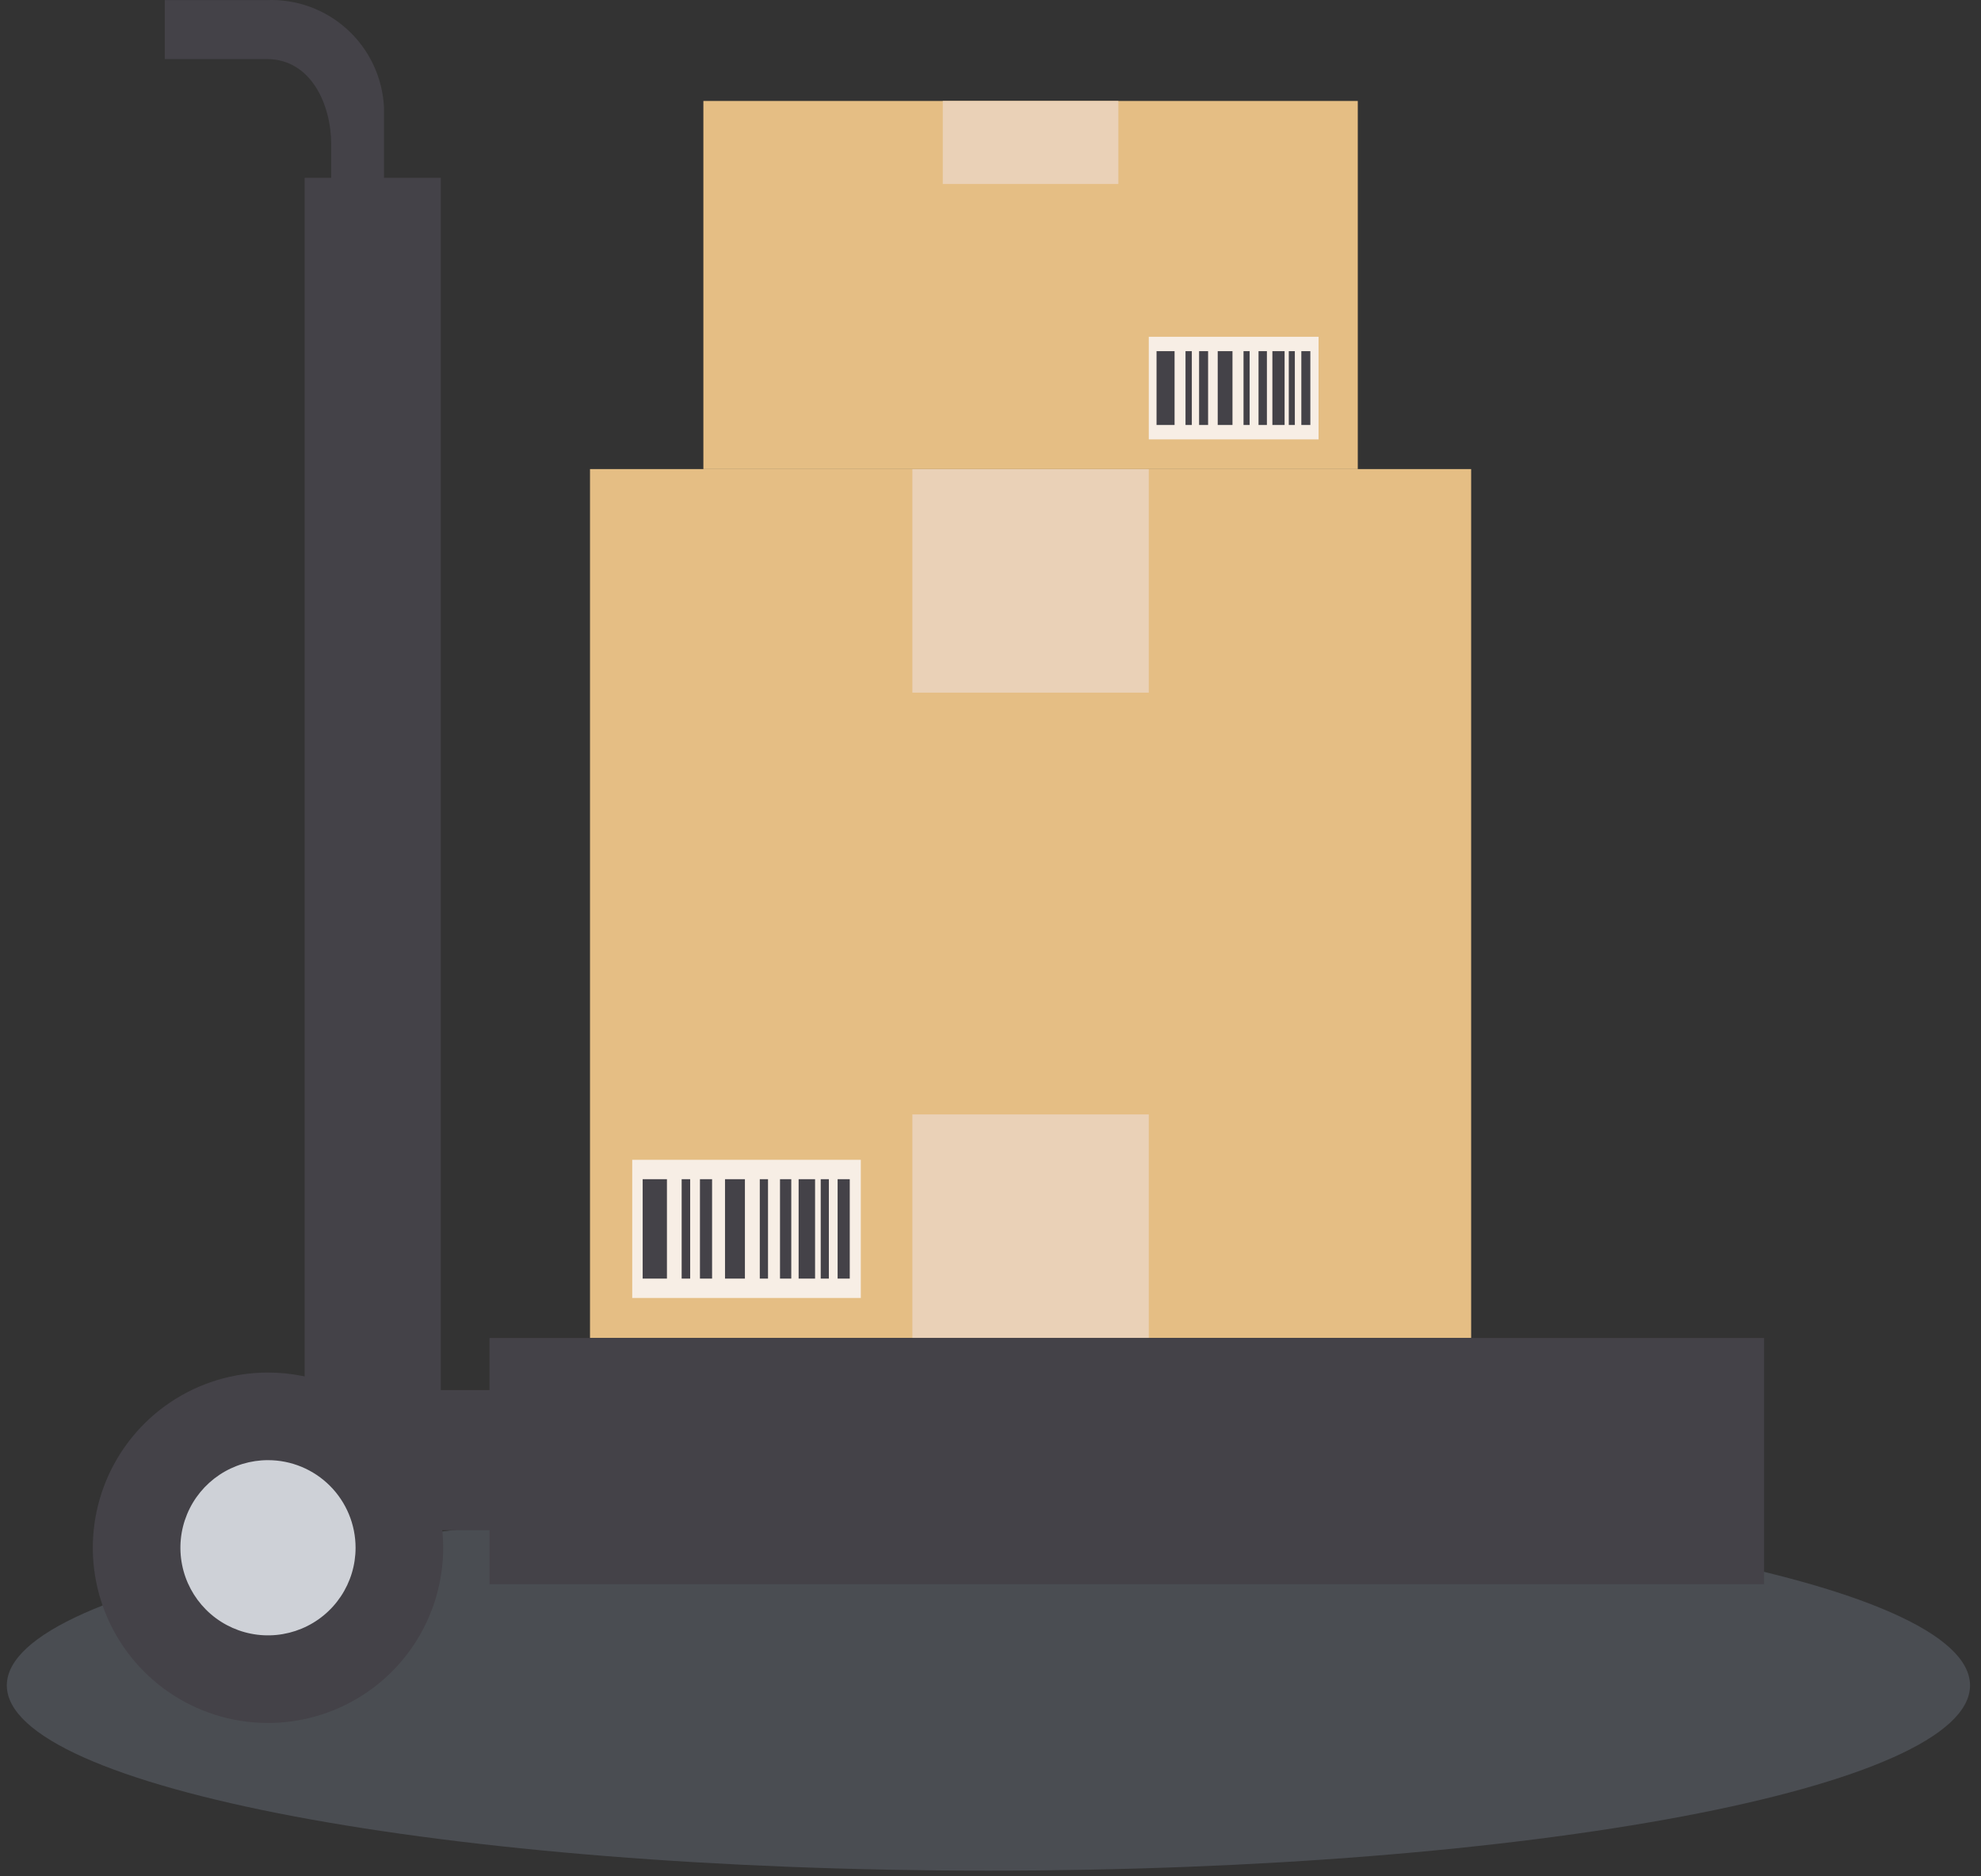 <svg width="132" height="125" viewBox="0 0 132 125" fill="none" xmlns="http://www.w3.org/2000/svg">
<rect x="0" y="0" width="132" height="125" fill="#333333" stroke="none"/>
<g style="mix-blend-mode:multiply" opacity="0.32">
<path d="M131.269 112.28C131.269 119.096 101.985 124.621 65.861 124.621C29.738 124.621 0.454 119.096 0.454 112.28C0.454 105.464 29.738 99.939 65.861 99.939C101.985 99.939 131.269 105.464 131.269 112.28Z" fill="#7B8495"/>
</g>
<path d="M25.587 22.52H22.07V9.628C22.07 7.007 20.755 3.934 17.769 3.934H10.98V0.006H17.769C19.753 -0.075 21.688 0.631 23.153 1.972C24.617 3.312 25.492 5.178 25.587 7.161V22.52Z" fill="#444248"/>
<path d="M29.374 92.606V11.847H20.301V92.606V101.943H25.904H110.694V92.606H29.374Z" fill="#444248"/>
<path d="M29.53 103.111C29.53 105.419 28.845 107.676 27.562 109.596C26.28 111.515 24.456 113.011 22.324 113.894C20.191 114.778 17.844 115.009 15.58 114.558C13.315 114.108 11.236 112.996 9.603 111.364C7.971 109.731 6.859 107.651 6.409 105.387C5.958 103.123 6.19 100.776 7.073 98.643C7.957 96.51 9.453 94.687 11.372 93.405C13.292 92.122 15.548 91.438 17.857 91.438C19.39 91.438 20.908 91.74 22.324 92.326C23.74 92.913 25.027 93.773 26.111 94.857C27.195 95.941 28.055 97.228 28.641 98.644C29.228 100.06 29.53 101.578 29.53 103.111Z" fill="#444248"/>
<path d="M23.693 103.111C23.693 104.265 23.351 105.393 22.709 106.353C22.068 107.313 21.157 108.061 20.09 108.502C19.024 108.944 17.85 109.06 16.718 108.834C15.586 108.609 14.546 108.053 13.73 107.237C12.914 106.421 12.358 105.381 12.133 104.249C11.908 103.117 12.023 101.943 12.465 100.877C12.906 99.81 13.655 98.899 14.614 98.257C15.574 97.616 16.703 97.274 17.857 97.274C19.405 97.274 20.889 97.889 21.984 98.984C23.078 100.078 23.693 101.563 23.693 103.111Z" fill="#CED1D7"/>
<path d="M98.027 31.25H39.314V89.135H98.027V31.25Z" fill="#E5BE84"/>
<path d="M76.547 31.25H60.794V46.144H76.547V31.25Z" fill="#EAD1B7"/>
<path d="M76.547 74.241H60.793V89.135H76.547V74.241Z" fill="#EAD1B7"/>
<path d="M57.359 77.266H42.127V86.469H57.359V77.266Z" fill="#F7EEE5"/>
<path d="M44.44 78.557H42.823V85.179H44.44V78.557Z" fill="#444248"/>
<path d="M45.988 78.557H45.421V85.179H45.988V78.557Z" fill="#444248"/>
<path d="M49.636 78.557H48.31V85.179H49.636V78.557Z" fill="#444248"/>
<path d="M47.448 78.557H46.64V85.179H47.448V78.557Z" fill="#444248"/>
<path d="M51.175 78.557H50.627V85.179H51.175V78.557Z" fill="#444248"/>
<path d="M54.311 78.557H53.215V85.179H54.311V78.557Z" fill="#444248"/>
<path d="M55.23 78.557H54.687V85.179H55.23V78.557Z" fill="#444248"/>
<path d="M52.725 78.557H51.974V85.179H52.725V78.557Z" fill="#444248"/>
<path d="M56.622 78.557H55.813V85.179H56.622V78.557Z" fill="#444248"/>
<path d="M90.473 6.726H46.868V31.251H90.473V6.726Z" fill="#E5BE84"/>
<path d="M74.52 6.726H62.82V12.257H74.52V6.726Z" fill="#EAD1B7"/>
<path d="M87.86 22.436H76.547V29.271H87.86V22.436Z" fill="#F7EEE5"/>
<path d="M78.265 23.394H77.064V28.312H78.265V23.394Z" fill="#444248"/>
<path d="M79.415 23.394H78.994V28.312H79.415V23.394Z" fill="#444248"/>
<path d="M82.124 23.394H81.14V28.312H82.124V23.394Z" fill="#444248"/>
<path d="M80.499 23.394H79.899V28.312H80.499V23.394Z" fill="#444248"/>
<path d="M83.267 23.394H82.86V28.312H83.267V23.394Z" fill="#444248"/>
<path d="M85.597 23.394H84.783V28.312H85.597V23.394Z" fill="#444248"/>
<path d="M86.279 23.394H85.876V28.312H86.279V23.394Z" fill="#444248"/>
<path d="M84.418 23.394H83.86V28.312H84.418V23.394Z" fill="#444248"/>
<path d="M87.312 23.394H86.712V28.312H87.312V23.394Z" fill="#444248"/>
<path d="M117.546 89.136H32.618V105.539H117.546V89.136Z" fill="#444248"/>
</svg>
